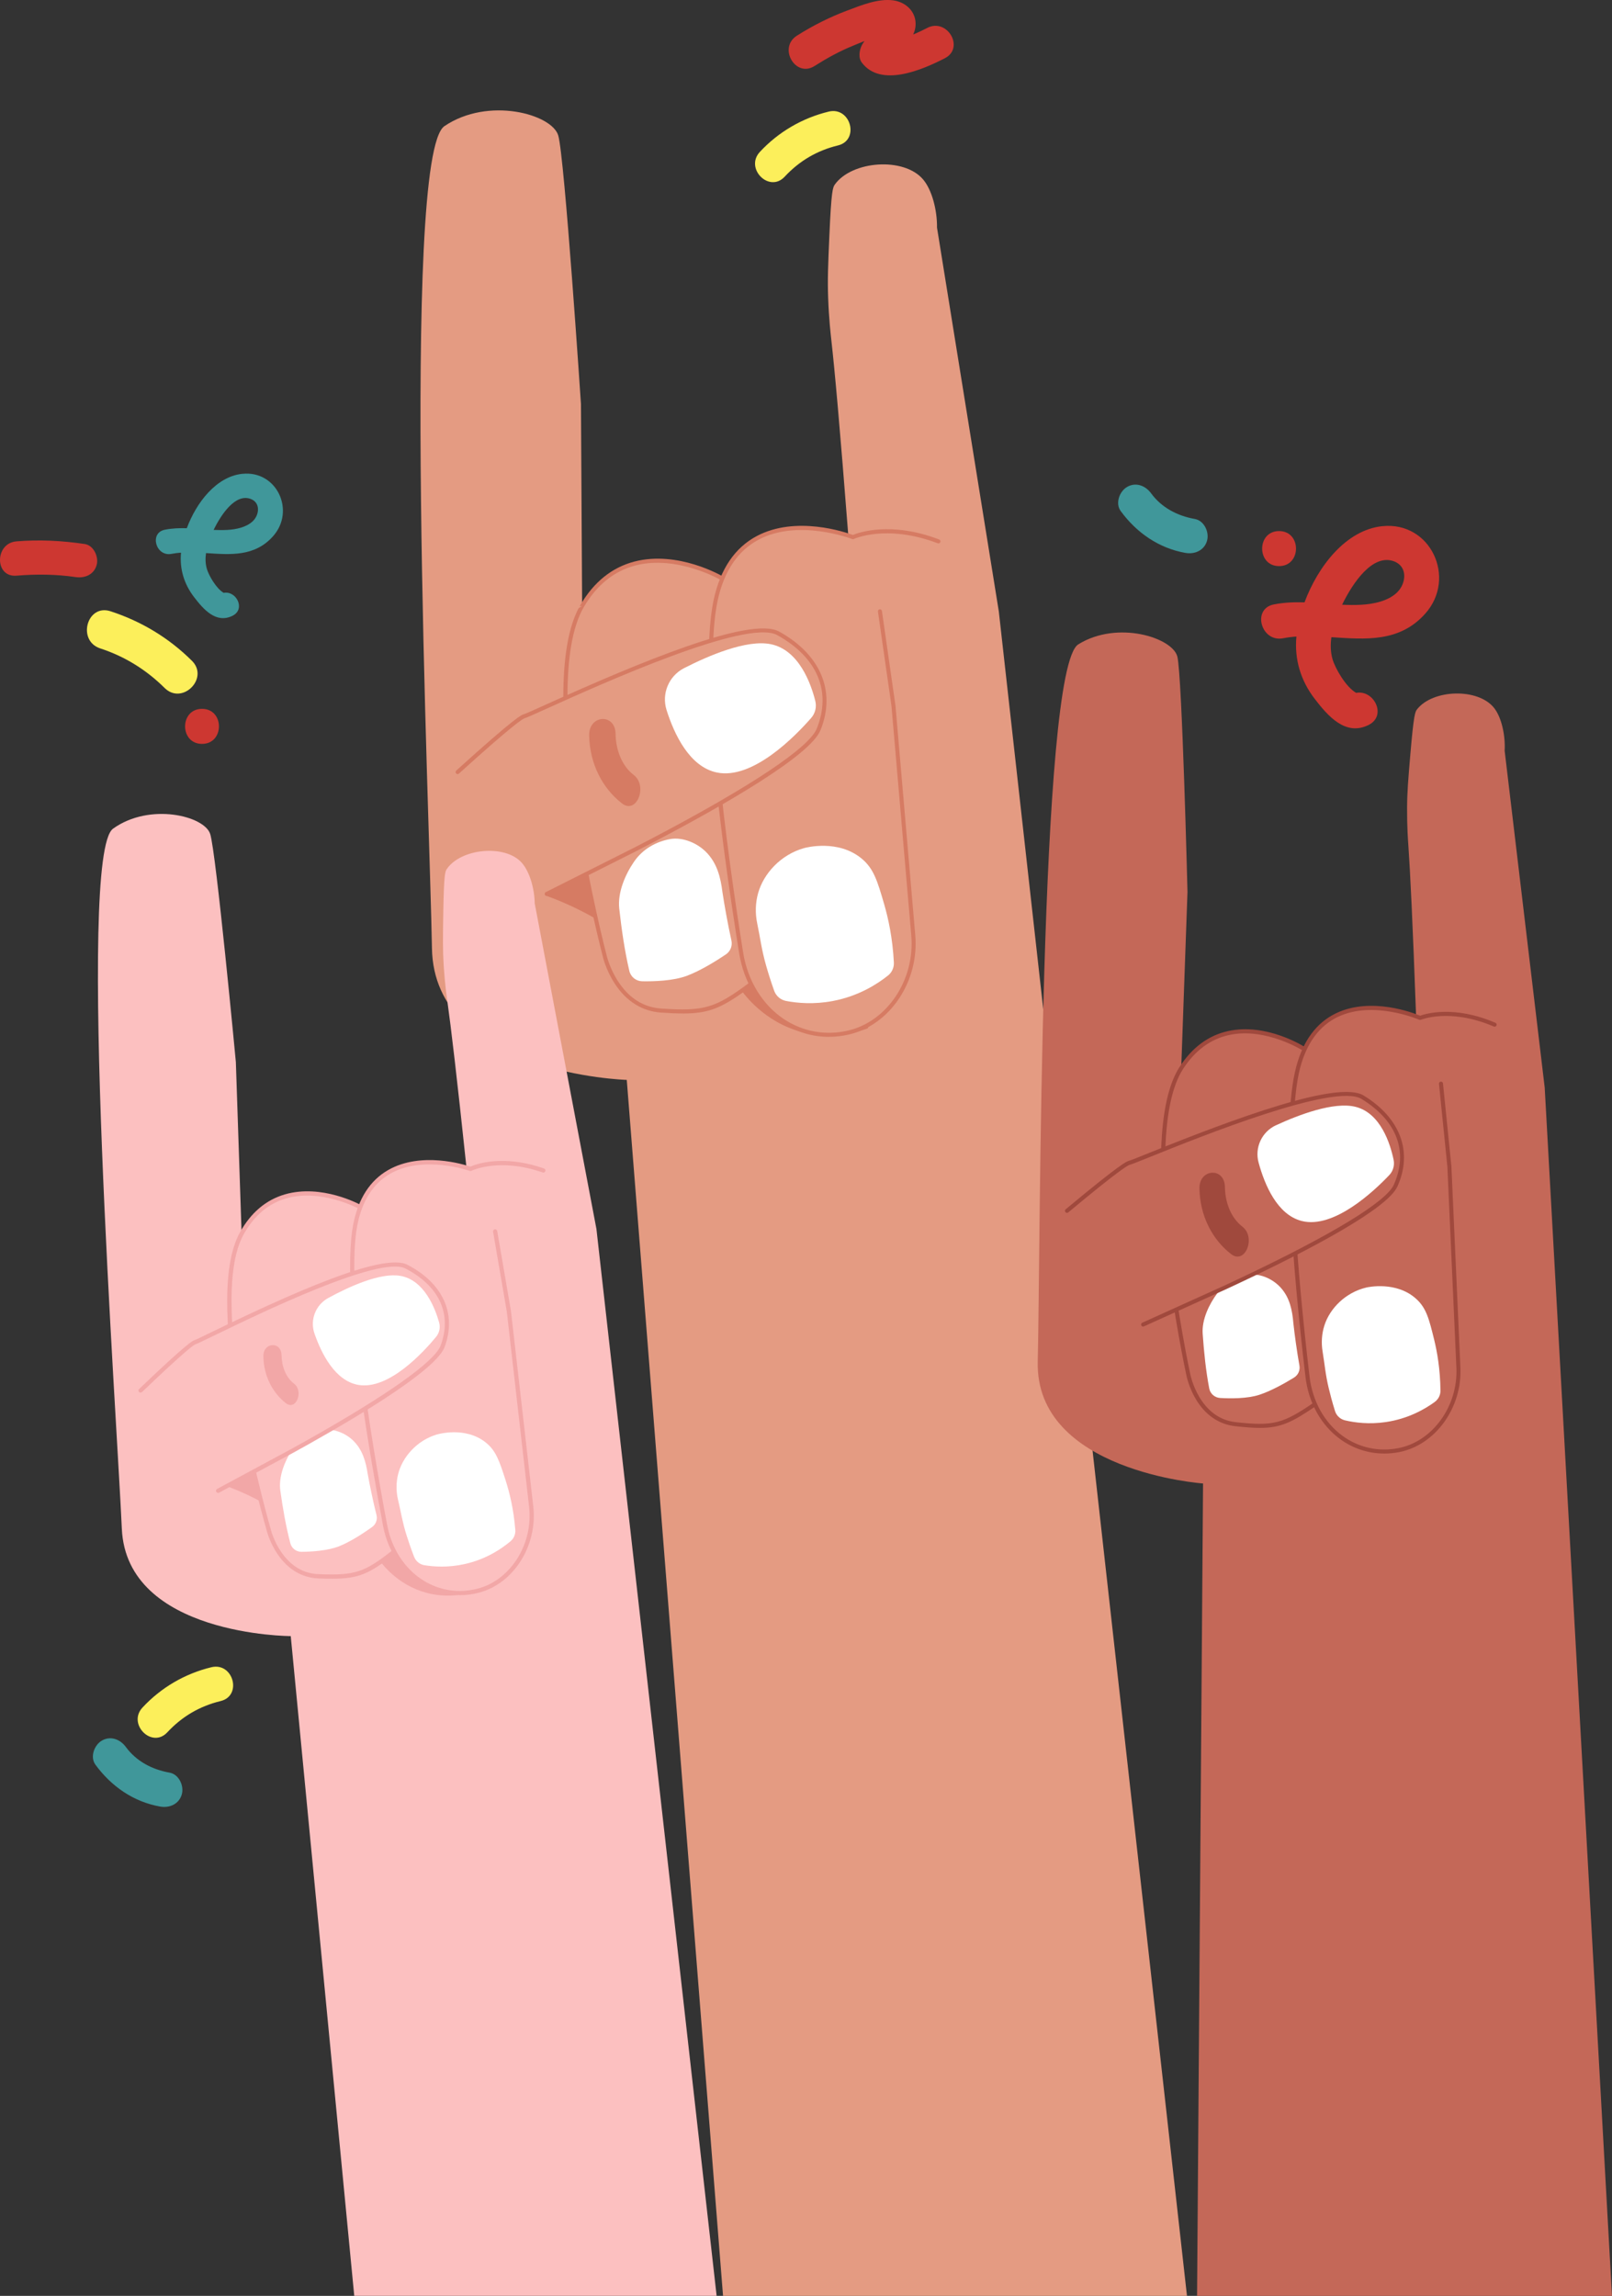 <?xml version="1.0" encoding="UTF-8"?>
<svg id="Layer_2" data-name="Layer 2" xmlns="http://www.w3.org/2000/svg" viewBox="0 0 689.82 982.24">
  <rect x="0" y="0" width="689.82" height="982.24" fill="#333333" stroke="none"/>
  <defs>
    <style>
      .cls-1 {
        fill: #fcef5b;
      }

      .cls-2 {
        fill: #fff;
      }

      .cls-3 {
        fill: #fcc0c0;
      }

      .cls-4 {
        fill: #d67b63;
      }

      .cls-5 {
        fill: #f2a7a7;
      }

      .cls-6 {
        fill: #cd3731;
      }

      .cls-7 {
        fill: #40979a;
      }

      .cls-8 {
        fill: #a0493d;
      }

      .cls-9 {
        fill: #e49b82;
      }

      .cls-10 {
        fill: #c46858;
      }
    </style>
  </defs>
  <g id="Layer_1-2" data-name="Layer 1">
    <path class="cls-9" d="m427.42,261.58l-26.45-164.2h0c.11-7.26-2.08-16.1-6.01-20.68-8.22-9.59-30.37-7.94-37.68,2.2-.9,1.25-1.53,2.56-2.38,22.13-.54,12.28-.8,18.57-.51,26.43.32,9.02,1.1,15.7,1.39,18.32,1.37,12.15,3.57,36.08,7.39,85.35-14.98-5.67-43.54-12.01-54.05,16.38-15.56-10.38-42.55-11.34-55.21,4.14-1.85,2.27-3.43,4.85-4.8,7.61l-.5-86.36s-7.01-105.77-9.72-114.94c-2.71-9.16-29.98-16.69-48.71-3.99-18.73,12.7-6.21,297.78-5.34,351.7.87,53.92,83.37,56.35,83.37,56.35,13.73,173.41,27.47,346.82,41.2,520.23h198.53c-26.84-240.22-53.68-480.44-80.52-720.66Z"/>
    <path class="cls-4" d="m233.88,383.28c6.86,2.5,14.52,5.91,22.48,10.63,20.27,11.99,33.48,27.02,41.41,37.96,6.52-2.68,13.04-5.37,19.56-8.05,2.28,3.08,11.71,15.11,28.76,18.4,11.65,2.25,21.11-.7,25.31-2.3.36-1.78.86-4.59,1.15-8.05,2.91-35.01-21.26-72.37-54.06-89.72-6.68-3.53-17.46-8.22-32.21-10.35-20.71,6.88-41.43,13.76-62.14,20.63l9.75,30.86Z"/>
    <g>
      <path class="cls-9" d="m309.12,247.5s-39.46-23.34-60,11.75c-20.54,35.09,9.7,149.9,9.7,149.9,0,0,5.1,21.94,24.13,23.21,19.03,1.27,23.65-.33,38.42-11.35"/>
      <path class="cls-4" d="m292.29,433.6c-2.74,0-5.82-.14-9.4-.38-8.06-.54-14.94-4.85-19.87-12.47-3.69-5.7-4.99-11.17-5.04-11.4-.07-.26-7.62-29.1-12.57-61.86-6.66-44.11-5.66-73.95,2.96-88.67,5.76-9.84,13.54-16.08,23.13-18.57,18.6-4.82,37.28,6.05,38.06,6.51.41.24.55.77.3,1.19-.24.41-.77.55-1.19.3-.19-.11-18.86-10.96-36.76-6.32-9.12,2.37-16.54,8.34-22.06,17.76-20.13,34.38,9.49,148.1,9.79,149.24.02.08,1.3,5.47,4.85,10.92,4.69,7.22,10.92,11.14,18.5,11.64,18.44,1.23,23.04-.13,37.84-11.18.38-.29.92-.21,1.21.18.29.38.21.93-.18,1.21-12.37,9.24-17.83,11.91-29.59,11.91Z"/>
    </g>
    <g>
      <path class="cls-9" d="m376.56,261.55l5.8,40.5,8.47,98.17c1.66,19.22-10.42,37.43-27.52,41.51h0c-21.79,5.19-42.29-9.9-46.14-34-7.62-47.63-17.45-121.44-10.84-151.27,10.12-45.68,58.67-26.62,58.67-26.62,0,0,14.3-6.71,36.6,1.8"/>
      <path class="cls-4" d="m354.74,443.6c-7.19,0-14.19-2.11-20.31-6.2-9.53-6.37-16.13-17.14-18.12-29.55-15.39-96.23-14.38-135.55-10.83-151.6,2.86-12.89,9.02-21.93,18.31-26.88,16.85-8.97,38.12-1.63,41.17-.49,2.37-.99,16.17-6,36.93,1.93.45.17.67.67.5,1.12-.17.45-.67.67-1.12.5-11.31-4.32-20.48-4.58-26.17-4.05-6.17.58-9.71,2.21-9.75,2.22-.22.1-.46.11-.68.02-.23-.09-22.98-8.83-40.07.28-8.83,4.7-14.69,13.36-17.43,25.72-6.72,30.32,3.91,107.59,10.85,150.95,1.91,11.94,8.24,22.29,17.37,28.39,8.19,5.47,18.03,7.22,27.71,4.91,16.68-3.98,28.48-21.81,26.86-40.59l-8.47-98.17-5.8-40.45c-.07-.47.26-.91.73-.98.47-.07.91.26.98.73l5.8,40.5,8.47,98.22c1.69,19.62-10.69,38.25-28.18,42.42-2.92.7-5.86,1.04-8.77,1.04Z"/>
    </g>
    <path class="cls-2" d="m379.98,417.39c1.7-1.35,2.64-3.44,2.53-5.6-.54-10.62-2.45-19.04-4.11-24.79-2.94-10.16-4.53-15.38-9.64-19.64-10.06-8.37-23.85-4.74-24.64-4.52-10.02,2.8-17.39,10.92-19.72,19.35-1.12,4.05-1.3,8.46-.35,12.97,1.29,6.11,1.78,10.85,3.74,17.77.82,2.9,1.96,6.62,3.5,10.94.8,2.26,2.74,3.92,5.09,4.37,4.94.94,11.92,1.55,19.97.03,11.03-2.08,19-7.2,23.61-10.88Z"/>
    <path class="cls-2" d="m310.61,408.34c1.95-1.32,2.9-3.69,2.38-5.99-1.44-6.39-3.06-15.41-3.82-20.57-.83-6.6-2.33-12.18-6.51-16.73-3.93-4.28-10.43-7.07-16.02-6.04-5.62,1.04-11.45,4.02-15.32,9.66-3.73,5.43-7.11,13.17-6.32,20.12,1.02,9.05,2.29,17.93,4.31,26.59.6,2.57,2.86,4.39,5.5,4.44,5.02.09,13.25-.15,19.13-2.34s12.75-6.5,16.67-9.14Z"/>
    <g>
      <path class="cls-9" d="m195.83,330.32c11.74-10.63,25.99-23.21,28.49-23.88,4.36-1.17,92.37-44.52,108.7-35.48,16.33,9.04,24.29,23.78,17.32,41.07-4.38,10.87-42.56,32.52-70.28,47.09-2.75,1.44-5.39,2.82-7.89,4.11l-38.21,19.22"/>
      <path class="cls-4" d="m233.94,383.32c-.32,0-.62-.17-.77-.48-.21-.43-.04-.95.38-1.16l38.21-19.22c2.49-1.28,5.13-2.66,7.88-4.1,41.79-21.96,66.61-38.52,69.88-46.65,6.41-15.9.24-30.48-16.93-39.99-13.01-7.2-74.98,20.78-98.31,31.31-6.01,2.71-8.93,4.03-9.75,4.25-.85.23-5.29,3-28.13,23.68-.35.32-.9.29-1.22-.06s-.29-.9.06-1.22c25.61-23.2,28.04-23.86,28.84-24.07.72-.19,4.59-1.94,9.49-4.15,40.09-18.1,87.67-38,99.86-31.25,17.76,9.84,24.38,25.59,17.7,42.15-4.39,10.9-40.86,31.86-70.68,47.53-2.75,1.45-5.4,2.82-7.9,4.11l-38.22,19.23c-.12.06-.26.09-.39.09Z"/>
    </g>
    <path class="cls-2" d="m292.76,285.84c-6.55,3.34-9.74,10.93-7.52,17.94,3.32,10.47,9.83,24.27,21.5,26.72,15.38,3.23,33.69-15.67,40.39-23.34,1.75-2,2.4-4.72,1.75-7.3-1.83-7.29-6.95-21.81-19.07-24.26-10.27-2.08-26.48,4.84-37.05,10.24Z"/>
    <path class="cls-9" d="m249.12,259.25s-22.1,1.3-41.44,24.91"/>
    <g>
      <path class="cls-3" d="m255.2,525.64l-26.38-139.13s0,0,0,0c-.07-6.18-2.15-13.65-5.6-17.46-7.22-7.97-26.04-6.05-32.02,2.76-.73,1.08-1.24,2.22-1.51,18.89-.17,10.46-.24,15.83.18,22.5.49,7.67,1.3,13.34,1.62,15.56,1.45,10.31,3.89,30.62,8.31,72.47-12.89-4.47-37.34-9.19-45.62,15.22-13.49-8.47-36.48-8.65-46.89,4.83-1.53,1.97-2.8,4.21-3.9,6.59l-2.46-73.49s-8.46-89.86-10.99-97.6c-2.52-7.74-25.91-13.5-41.56-2.25-15.64,11.25,1.73,253.59,3.75,299.46s72.29,45.99,72.29,45.99c9.06,94.08,18.11,188.16,27.17,282.25h155.07c-17.15-152.2-34.3-304.4-51.45-456.59Z"/>
      <path class="cls-5" d="m97,635.83c5.38,1.96,11.38,4.64,17.62,8.33,15.88,9.4,26.24,21.18,32.46,29.75,5.11-2.1,10.22-4.21,15.33-6.31,1.78,2.42,9.18,11.85,22.54,14.42,9.13,1.76,16.54-.54,19.83-1.8.28-1.39.68-3.6.9-6.31,2.28-27.44-16.66-56.72-42.37-70.32-5.23-2.77-13.69-6.44-25.24-8.11-16.23,5.39-32.47,10.78-48.7,16.17l7.64,24.18Z"/>
      <g>
        <path class="cls-3" d="m154.17,516.45s-34.13-18.93-50.79,11.41c-16.66,30.35,11.79,127.35,11.79,127.35,0,0,4.86,18.55,21.08,19.18,16.23.63,20.12-.84,32.43-10.57"/>
        <path class="cls-5" d="m142.08,675.43c-1.77,0-3.71-.05-5.86-.13-6.93-.27-12.92-3.8-17.33-10.22-3.29-4.79-4.53-9.44-4.59-9.64-.06-.22-7.18-24.59-12.16-52.37-6.71-37.43-6.56-62.88.45-75.65,4.69-8.55,11.2-14.07,19.34-16.43,15.78-4.56,31.99,4.28,32.68,4.66.43.24.59.79.35,1.22-.24.44-.79.59-1.22.35-.16-.09-16.26-8.85-31.31-4.5-7.66,2.22-13.8,7.45-18.25,15.56-16.29,29.67,11.58,125.7,11.87,126.67.02.07,1.23,4.61,4.36,9.14,4.13,5.98,9.48,9.14,15.89,9.39,15.67.6,19.54-.65,31.84-10.37.39-.31.96-.24,1.27.15.31.39.24.96-.15,1.27-11.07,8.75-15.56,10.9-27.17,10.9Z"/>
      </g>
      <g>
        <path class="cls-3" d="m211.9,526.82l5.89,34.33,9.52,83.35c1.86,16.32-7.98,32.1-22.44,35.98h0c-18.42,4.93-36.22-7.43-40.07-27.85-7.61-40.36-17.71-102.95-12.79-128.5,7.54-39.12,49.3-24.04,49.3-24.04,0,0,12.01-6.05,31.19.67"/>
        <path class="cls-5" d="m196.76,682.46c-5.85,0-11.57-1.63-16.65-4.83-8.3-5.22-14.2-14.27-16.19-24.83-15.37-81.57-15.44-115.08-12.79-128.83,2.14-11.08,7.19-18.96,15.03-23.42,14.08-8.01,32.26-2.39,35.11-1.42,2.18-.97,13.81-5.42,31.54.79.47.16.72.68.55,1.15-.16.47-.68.72-1.15.55-18.54-6.5-30.37-.77-30.49-.71-.22.11-.48.13-.71.04-.19-.07-19.7-6.94-33.97,1.17-7.36,4.19-12.12,11.65-14.15,22.19-5,25.93,5.87,91.43,12.79,128.16,1.9,10.07,7.5,18.69,15.38,23.64,7.06,4.44,15.43,5.69,23.57,3.5,14.03-3.76,23.59-19.13,21.78-35l-9.52-83.35-5.89-34.28c-.08-.49.24-.96.74-1.04.49-.08.96.25,1.04.74l5.89,34.33,9.53,83.4c1.91,16.74-8.24,32.97-23.11,36.95-2.78.74-5.58,1.11-8.35,1.11Z"/>
      </g>
      <path class="cls-2" d="m218.49,659.38c1.41-1.19,2.17-2.99,2.02-4.83-.71-9.03-2.53-16.15-4.08-21-2.74-8.58-4.21-12.98-8.67-16.49-8.76-6.89-20.41-3.47-21.07-3.26-8.46,2.62-14.55,9.7-16.33,16.93-.86,3.48-.91,7.23,0,11.05,1.24,5.17,1.77,9.19,3.61,15.04.77,2.45,1.83,5.59,3.24,9.23.74,1.9,2.42,3.28,4.44,3.6,4.23.68,10.18,1.04,17-.45,9.34-2.03,16-6.58,19.84-9.82Z"/>
      <path class="cls-2" d="m159.23,653.31c1.63-1.17,2.38-3.21,1.88-5.16-1.37-5.4-2.97-13.05-3.73-17.42-.86-5.6-2.27-10.31-5.93-14.09-3.45-3.55-9.05-5.77-13.77-4.76-4.76,1.02-9.65,3.7-12.81,8.59-3.04,4.71-5.74,11.37-4.91,17.27,1.08,7.68,2.37,15.2,4.29,22.53.57,2.17,2.54,3.67,4.79,3.65,4.27-.04,11.27-.44,16.23-2.44,5.02-2.03,10.7-5.83,13.97-8.18Z"/>
      <g>
        <path class="cls-3" d="m93.34,637.8l31.63-17.03c2.07-1.14,4.26-2.35,6.53-3.63,22.93-12.87,54.48-31.93,57.91-41.17,5.45-14.67-1.58-26.86-15.49-34.07-13.92-7.21-86.79,31.22-90.43,32.31-2.08.62-13.75,11.51-23.36,20.71"/>
        <path class="cls-5" d="m93.34,638.7c-.32,0-.63-.17-.8-.47-.24-.44-.07-.99.37-1.22l31.63-17.03c2.06-1.13,4.25-2.35,6.52-3.62,34.53-19.39,54.96-33.84,57.5-40.69,4.98-13.41-.51-25.42-15.06-32.96-11.01-5.71-62.32,19.2-81.64,28.57-5.12,2.48-7.41,3.59-8.11,3.8-.7.21-4.33,2.62-22.99,20.5-.36.34-.93.33-1.27-.03-.34-.36-.33-.93.03-1.27,20.99-20.1,23.05-20.72,23.72-20.92.59-.18,3.79-1.73,7.84-3.7,33.27-16.14,72.79-33.97,83.26-28.55,15.22,7.89,21.18,21.04,15.92,35.19-3.45,9.3-33.62,27.78-58.31,41.64-2.28,1.28-4.47,2.49-6.54,3.63l-31.64,17.03c-.14.07-.28.11-.43.11Z"/>
      </g>
      <path class="cls-2" d="m140.47,555.32c-5.42,2.96-7.92,9.41-5.89,15.24,3.03,8.71,8.82,20.15,18.67,21.93,12.99,2.35,27.92-13.94,33.36-20.53,1.42-1.72,1.9-4.02,1.3-6.17-1.71-6.08-6.34-18.15-16.57-19.93-8.67-1.51-22.11,4.68-30.87,9.46Z"/>
      <path class="cls-5" d="m125.82,591.97c-3.48-2.68-5.26-7.31-5.34-12.15-.1-6.1-7.88-5.61-7.78.47.14,8.34,3.91,15.62,9.69,20.08,4.29,3.3,7.68-5.13,3.43-8.4Z"/>
    </g>
    <path class="cls-4" d="m271.18,331.55c-5.05-3.89-7.65-10.62-7.76-17.64-.14-8.86-11.44-8.14-11.3.68.2,12.12,5.68,22.69,14.08,29.16,6.23,4.8,11.15-7.45,4.98-12.2Z"/>
    <g>
      <path class="cls-10" d="m661.04,465.46l-17.16-144.29h0c.36-6.33-1.24-14.13-4.5-18.27-6.83-8.66-26.23-8.03-32.97.56-.83,1.05-1.43,2.18-2.88,19.23-.91,10.7-1.37,16.19-1.4,23.05-.04,7.89.39,13.74.55,16.04.75,10.66,1.81,31.62,3.37,74.77-12.88-5.49-37.57-12.05-47.77,12.35-13.2-9.62-36.73-11.44-48.34,1.62-1.7,1.91-3.17,4.11-4.46,6.47l2.68-75.4s-2.3-92.58-4.34-100.68c-2.04-8.1-25.57-15.65-42.38-5.24-16.81,10.41-16.18,259.71-17.36,306.81-1.19,47.1,70.74,52.2,70.74,52.2-.85,115.85-1.7,231.71-2.56,347.56h177.55c-9.59-172.26-19.19-344.52-28.78-516.77Z"/>
      <g>
        <path class="cls-10" d="m558.28,448.9s-33.6-21.8-52.8,8.09c-19.2,29.89,3.05,131.2,3.05,131.2,0,0,3.66,19.33,20.23,21.13,16.57,1.8,20.66.57,33.94-8.52"/>
        <path class="cls-8" d="m539.23,610.91c-2.97,0-6.37-.27-10.57-.73-7.06-.77-12.93-4.8-16.98-11.66-3.03-5.13-3.97-9.97-4-10.17-.05-.23-5.61-25.68-8.74-54.46-4.22-38.77-2.27-64.8,5.8-77.37,5.4-8.4,12.44-13.59,20.93-15.42,16.46-3.55,32.4,6.64,33.07,7.07.4.26.52.8.26,1.2-.26.4-.8.51-1.2.26-.16-.1-16.04-10.23-31.78-6.83-8.02,1.73-14.69,6.66-19.82,14.66-18.79,29.24,2.95,129.54,3.17,130.55.04.21,3.75,18.75,19.47,20.45,16.02,1.74,20.07.72,33.36-8.38.4-.27.93-.17,1.2.23.27.39.17.93-.23,1.2-10.27,7.03-15.21,9.4-23.96,9.4Z"/>
      </g>
      <g>
        <path class="cls-10" d="m616.64,463.6l3.6,35.56,3.85,86c.75,16.84-10.44,32.3-25.52,35.24h0c-19.21,3.75-36.55-10.17-39.05-31.35-4.93-41.85-10.84-106.64-4-132.44,10.49-39.51,52.17-21.12,52.17-21.12,0,0,12.73-5.34,31.88,2.89"/>
        <path class="cls-8" d="m592.35,621.87c-6.78,0-13.32-2.12-18.9-6.19-8.11-5.92-13.5-15.59-14.79-26.53-5.5-46.68-10.65-107.61-3.97-132.76,2.97-11.18,8.69-18.87,17.02-22.87,15-7.21,33.24-.12,36.01,1.04,2.23-.82,14.46-4.6,32.21,3.03.44.19.64.7.45,1.14-.19.44-.7.64-1.14.45-9.7-4.17-17.67-4.74-22.64-4.47-5.39.28-8.53,1.57-8.57,1.58-.22.09-.47.09-.68,0-.2-.09-19.7-8.51-34.9-1.2-7.84,3.77-13.25,11.09-16.08,21.75-2.99,11.25-6.43,43.37,4.02,132.12,1.23,10.46,6.37,19.69,14.09,25.33,6.93,5.06,15.43,6.93,23.93,5.27,14.65-2.86,25.56-17.95,24.82-34.35l-3.85-86-3.6-35.51c-.05-.48.3-.9.77-.95.48-.04.9.3.95.77l3.6,35.56,3.85,86.05c.77,17.24-10.75,33.11-26.22,36.13-2.13.42-4.27.62-6.38.62Z"/>
      </g>
      <path class="cls-2" d="m614,599.76c1.53-1.12,2.43-2.91,2.41-4.8-.09-9.29-1.45-16.71-2.69-21.79-2.2-8.98-3.39-13.59-7.71-17.49-8.48-7.67-20.64-5-21.34-4.83-8.85,2.09-15.58,8.9-17.91,16.18-1.12,3.5-1.44,7.34-.77,11.31.9,5.38,1.16,9.54,2.63,15.65.61,2.56,1.47,5.85,2.66,9.68.62,2,2.25,3.52,4.29,4,4.28,1,10.35,1.78,17.43.74,9.71-1.42,16.84-5.6,21.01-8.64Z"/>
      <path class="cls-2" d="m553.77,589.36c1.75-1.08,2.66-3.12,2.29-5.14-1.02-5.63-2.11-13.57-2.59-18.1-.49-5.79-1.59-10.71-5.08-14.84-3.28-3.88-8.85-6.55-13.76-5.85-4.95.7-10.14,3.1-13.72,7.88-3.45,4.6-6.68,11.24-6.25,17.34.56,7.94,1.35,15.73,2.8,23.37.43,2.26,2.34,3.94,4.64,4.08,4.38.26,11.57.34,16.78-1.35,5.28-1.72,11.36-5.21,14.88-7.38Z"/>
      <g>
        <path class="cls-10" d="m456.6,518.05c11.03-9.19,24.41-20.04,26.69-20.56,3.99-.9,85.33-36.86,99.77-28.06,14.45,8.8,21.1,22.45,14.14,37.84-4.38,9.68-39.76,27.86-65.42,40.01-2.54,1.2-4.99,2.35-7.3,3.42l-35.33,15.98"/>
        <path class="cls-8" d="m489.17,567.56c-.33,0-.65-.19-.79-.51-.2-.44,0-.95.43-1.15l35.33-15.98c2.3-1.07,4.75-2.21,7.29-3.42,38.65-18.31,61.74-32.37,65-39.59,6.38-14.12,1.35-27.51-13.81-36.75-11.47-6.99-68.62,16.02-90.14,24.68-5.54,2.23-8.24,3.31-9,3.48-.77.17-4.89,2.51-26.33,20.38-.37.31-.91.26-1.22-.11-.31-.37-.26-.91.11-1.22,24.08-20.07,26.32-20.57,27.06-20.74.65-.15,4.22-1.58,8.73-3.4,37-14.89,80.86-31.15,91.68-24.55,15.75,9.6,21.17,24.15,14.48,38.94-4.4,9.73-38.23,27.36-65.84,40.44-2.54,1.21-4.99,2.35-7.31,3.43l-35.33,15.98c-.12.05-.24.08-.36.08Z"/>
      </g>
      <path class="cls-2" d="m546.06,481.4c-6.06,2.78-9.23,9.54-7.48,15.97,2.61,9.6,7.99,22.35,18.47,25.01,13.81,3.5,31.1-12.93,37.45-19.63,1.66-1.75,2.35-4.19,1.86-6.54-1.38-6.67-5.48-20.02-16.36-22.69-9.22-2.27-24.16,3.39-33.94,7.89Z"/>
      <path class="cls-8" d="m531.65,524.8c-4.87-3.75-7.37-10.24-7.48-17.01-.14-8.53-11.03-7.85-10.89.66.19,11.68,5.47,21.87,13.57,28.11,6,4.63,10.75-7.18,4.8-11.76Z"/>
    </g>
    <path class="cls-6" d="m591.55,225.11c-15.59,1.62-27.59,17.2-33.31,32.6-4.34-.13-8.7.02-13.15.89-9.47,1.85-5.46,16.31,3.99,14.47,1.87-.36,3.77-.6,5.69-.73-.9,9.77,1.81,18.8,7.83,26.65,5.64,7.35,13.24,16.14,23.12,11.14,7.88-3.98,2.22-15.12-5.38-13.7-4.52-2.57-9.04-10.67-10.11-14.39-.89-3.1-.93-6.29-.49-9.43,14.61.95,29.22,2.29,40.23-10.15,13.49-15.24,2.21-39.48-18.42-37.34Zm6.37,28.28c-3.84,3.79-10.19,5.05-15.34,5.34-2.78.16-5.52.12-8.25-.01,4.57-9.41,13.11-22,22.24-18.55,5.9,2.23,5.23,9.39,1.35,13.21Z"/>
    <path class="cls-6" d="m396.78,11.96c-1.73.89-3.8,1.89-6,2.79.54-1.15.91-2.37,1.01-3.73.43-5.82-3.95-10.07-9.49-10.86-6.44-.91-13.74,2.09-19.63,4.3-7.6,2.85-14.82,6.48-21.67,10.82-8.13,5.16-.61,18.15,7.57,12.96,5.24-3.32,10.63-6.31,16.39-8.64.79-.32,2.73-1.16,4.97-2.04-.53.76-.93,1.38-1.09,1.71-1.1,2.21-1.65,5.41,0,7.57,8.12,10.67,25.76,3.09,35.5-1.93,8.59-4.42,1.01-17.37-7.57-12.96Z"/>
    <path class="cls-1" d="m354.62,47.75c-11.32,2.75-21.52,8.71-29.45,17.24-6.57,7.07,4.02,17.7,10.61,10.61,6.28-6.76,13.86-11.21,22.82-13.38,9.38-2.28,5.41-16.75-3.99-14.47Z"/>
    <path class="cls-7" d="m511.28,222.03c-7.39-1.31-14.19-4.83-18.7-10.98-2.4-3.28-6.54-4.91-10.3-2.7-3.23,1.89-5.12,7-2.7,10.3,6.79,9.26,16.27,15.88,27.7,17.9,4,.71,8.11-1.08,9.26-5.26,1-3.64-1.23-8.55-5.26-9.26Z"/>
    <path class="cls-6" d="m547.35,227.21c-9.65,0-9.66,14.99,0,14.99s9.66-14.99,0-14.99Z"/>
    <path class="cls-7" d="m103.72,202.71c-11.13,1.15-19.7,12.28-23.78,23.28-3.1-.09-6.21.01-9.39.64-6.76,1.32-3.9,11.65,2.85,10.33,1.33-.26,2.69-.42,4.06-.52-.64,6.98,1.29,13.42,5.59,19.02,4.03,5.25,9.45,11.52,16.51,7.96,5.62-2.84,1.59-10.8-3.84-9.78-3.22-1.84-6.45-7.61-7.21-10.28-.63-2.22-.67-4.49-.35-6.73,10.43.68,20.86,1.63,28.72-7.25,9.63-10.88,1.58-28.19-13.15-26.66Zm4.54,20.19c-2.74,2.7-7.27,3.61-10.95,3.81-1.98.11-3.94.08-5.89,0,3.26-6.72,9.36-15.71,15.88-13.24,4.21,1.59,3.73,6.7.96,9.43Z"/>
    <path class="cls-1" d="m82.1,282.68c-9.86-9.79-21.6-16.85-34.8-21.16-10.11-3.3-14.44,12.62-4.38,15.9,10.5,3.43,19.69,9.15,27.53,16.92,7.54,7.48,19.2-4.17,11.66-11.66Z"/>
    <path class="cls-6" d="m86.45,303.27c-9.65,0-9.66,14.99,0,14.99s9.66-14.99,0-14.99Z"/>
    <path class="cls-7" d="m72.55,758.39c-7.39-1.31-14.19-4.83-18.7-10.98-2.4-3.28-6.54-4.91-10.3-2.7-3.23,1.89-5.12,7-2.7,10.3,6.79,9.26,16.27,15.88,27.7,17.9,4,.71,8.11-1.08,9.26-5.26,1-3.64-1.23-8.55-5.26-9.26Z"/>
    <path class="cls-6" d="m36.22,232.74c-9.74-1.44-19.35-1.94-29.18-1.13-9.34.78-9.43,15.46,0,14.68,8.43-.7,16.9-.63,25.28.6,3.95.58,7.84-.99,9.03-5.12.99-3.45-1.21-8.45-5.12-9.03Z"/>
    <path class="cls-1" d="m90.43,713.3c-11.32,2.75-21.52,8.71-29.45,17.24-6.57,7.07,4.02,17.7,10.61,10.61,6.28-6.76,13.86-11.21,22.82-13.38,9.38-2.28,5.41-16.75-3.99-14.47Z"/>
  </g>
</svg>